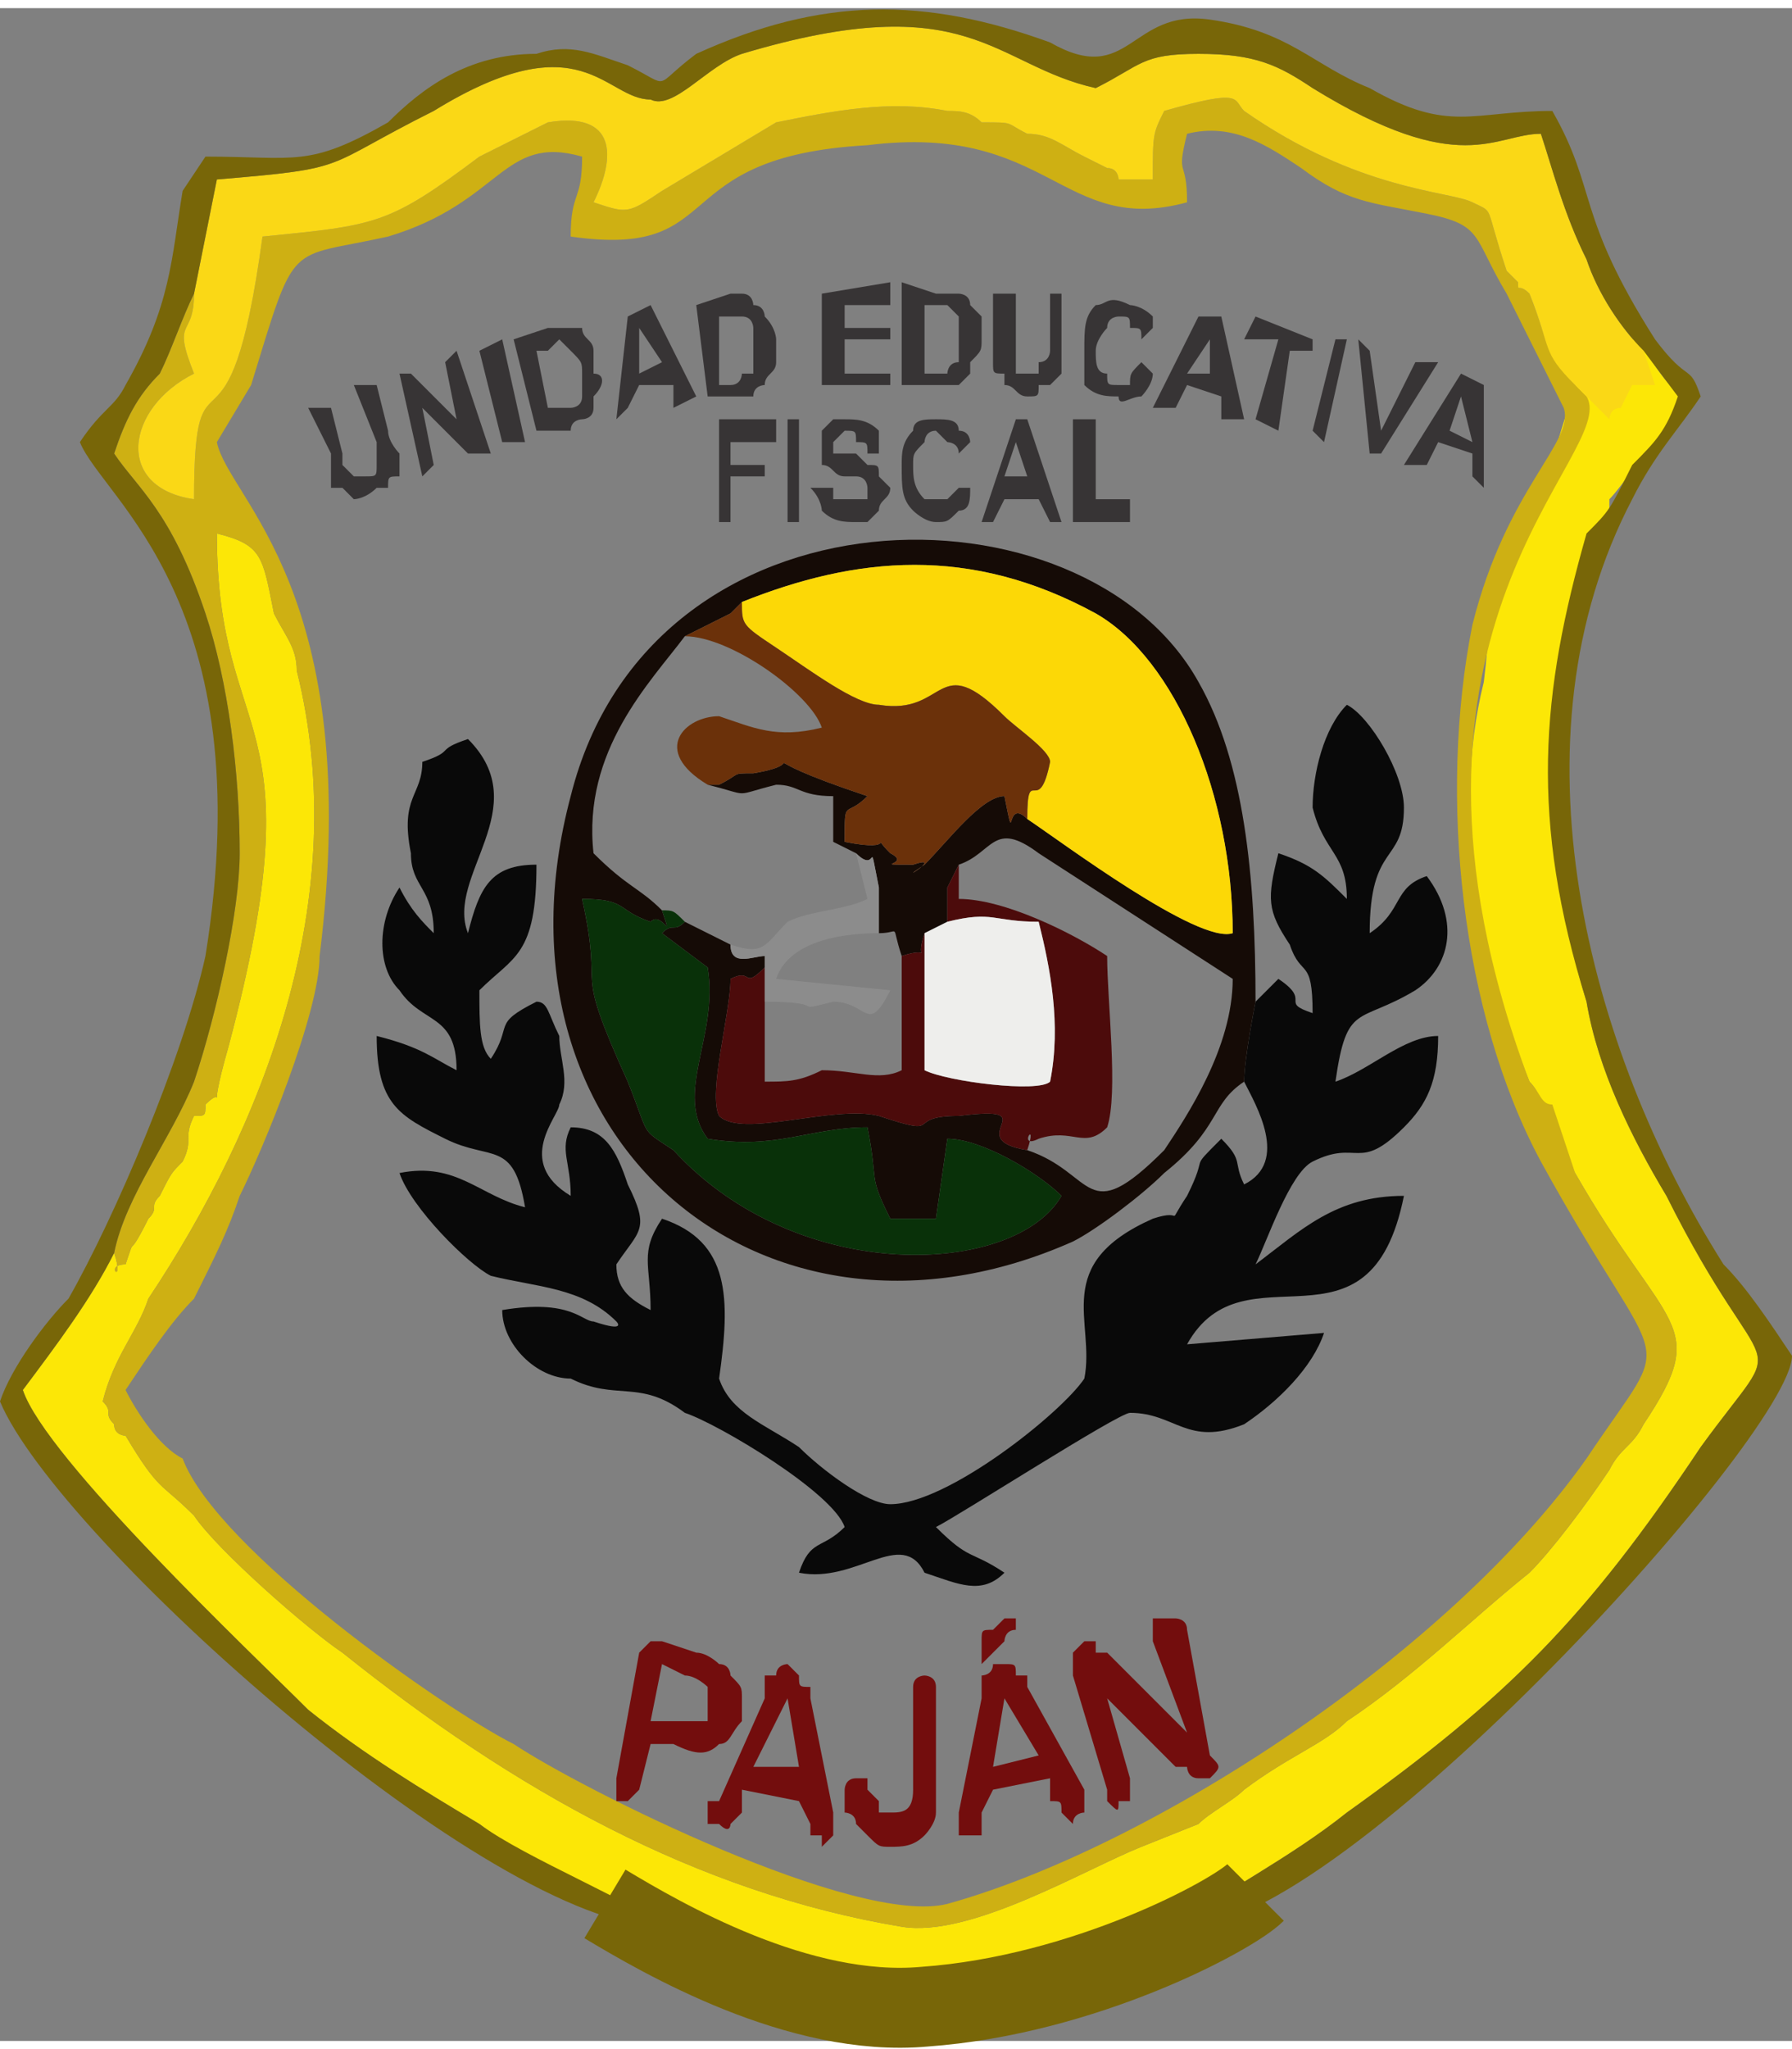 <?xml version="1.0" encoding="UTF-8"?>
<!DOCTYPE svg PUBLIC "-//W3C//DTD SVG 1.1//EN" "http://www.w3.org/Graphics/SVG/1.1/DTD/svg11.dtd">
<!-- Creator: CorelDRAW 2019 (64-Bit) -->
<svg xmlns="http://www.w3.org/2000/svg" xml:space="preserve" width="56px" height="64px" version="1.1"
     style="shape-rendering:geometricPrecision; text-rendering:geometricPrecision; image-rendering:optimizeQuality; fill-rule:evenodd; clip-rule:evenodd"
     viewBox="0 0 1.57 1.78"
>
 <rect x="0" y="0" width="1.57" height="1.78" fill="#808080" stroke="none"/>
 <defs>
  <style type="text/css">
   <![CDATA[
    .str0 {stroke:#786608;stroke-width:0.07;stroke-miterlimit:22.926}
    .fil12 {fill:none}
    .fil1 {fill:#090909}
    .fil7 {fill:#093109}
    .fil5 {fill:#150B06}
    .fil9 {fill:#4C0B0B}
    .fil8 {fill:#6B310A}
    .fil4 {fill:#786608}
    .fil11 {fill:#8C8C8C}
    .fil2 {fill:#CEB013}
    .fil10 {fill:#EEEEEC}
    .fil3 {fill:#FAD816}
    .fil6 {fill:#FCD806}
    .fil0 {fill:#FCE706}
    .fil13 {fill:#373435;fill-rule:nonzero}
    .fil14 {fill:#730D0D;fill-rule:nonzero}
   ]]>
  </style>
 </defs>
 <g id="Capa_x0020_1">
  <path class="fil0" d="M0.1 1.09c-0.02,0.04 -0.05,0.08 -0.08,0.12 0.02,0.06 0.2,0.23 0.25,0.28 0.05,0.04 0.1,0.07 0.15,0.1 0.04,0.03 0.12,0.08 0.15,0.1l0.16 0.06 0.14 -0.01 0.16 -0.06c0.04,-0.03 0.1,-0.06 0.15,-0.1 0.14,-0.1 0.21,-0.17 0.31,-0.32 0.08,-0.11 0.06,-0.04 -0.03,-0.22 -0.03,-0.05 -0.06,-0.11 -0.07,-0.17 -0.04,-0.13 -0.03,-0.27 0,-0.4 0,-0.01 0.01,-0.01 0.02,-0.02 0,0 0,-0.01 0,-0.02 0.01,-0.01 0.03,-0.04 0.03,-0.04 0.01,-0.01 0.04,-0.04 0.04,-0.05 -0.02,0 -0.04,-0.05 -0.05,-0.05 -0.02,0 -0.03,0.03 -0.05,0.04l-0.04 0.13c-0.04,0.01 -0.03,0.05 -0.04,0.13 -0.03,0.12 0,0.25 0.04,0.35 0.01,0.01 0.01,0.02 0.01,0.03l0.03 0.05c0.08,0.14 0.12,0.13 0.06,0.22 -0.01,0.02 -0.02,0.02 -0.03,0.04 -0.02,0.03 -0.05,0.07 -0.07,0.09 -0.05,0.04 -0.1,0.09 -0.16,0.13 -0.02,0.02 -0.05,0.03 -0.09,0.06 -0.01,0.01 -0.03,0.02 -0.04,0.03l-0.05 0.02c-0.05,0.02 -0.15,0.08 -0.21,0.07 -0.18,-0.03 -0.34,-0.12 -0.49,-0.24 -0.03,-0.02 -0.11,-0.09 -0.13,-0.12 -0.03,-0.03 -0.03,-0.02 -0.06,-0.07 0,0 0,0 0,0 0,0 -0.01,0 -0.01,-0.01 -0.01,-0.01 0,-0.01 -0.01,-0.02 0.01,-0.04 0.03,-0.06 0.04,-0.09 0.1,-0.15 0.18,-0.35 0.13,-0.55 0,-0.02 -0.01,-0.03 -0.02,-0.05 -0.01,-0.05 -0.01,-0.06 -0.05,-0.07 0,0.19 0.09,0.15 0.01,0.45 -0.02,0.07 0,0.03 -0.02,0.05 0,0.01 0,0.01 -0.01,0.01 -0.01,0.02 0,0.02 -0.01,0.04 -0.01,0.01 -0.01,0.01 -0.02,0.03 -0.01,0.01 0,0.01 -0.01,0.02 -0.02,0.04 -0.01,0.01 -0.02,0.04 -0.02,0 0,0.02 -0.01,-0.01z"/>
  <path class="fil1" d="M1.1 0.87c0,0 -0.01,0.05 -0.01,0.07 0.01,0.02 0.04,0.07 0,0.09 -0.01,-0.02 0,-0.02 -0.02,-0.04 -0.03,0.03 -0.01,0.01 -0.03,0.05 -0.02,0.03 0,0.01 -0.03,0.02 -0.09,0.04 -0.05,0.09 -0.06,0.14 -0.02,0.03 -0.12,0.11 -0.17,0.11 -0.02,0 -0.06,-0.03 -0.08,-0.05 -0.03,-0.02 -0.06,-0.03 -0.07,-0.06 0.01,-0.07 0.01,-0.12 -0.05,-0.14 -0.02,0.03 -0.01,0.04 -0.01,0.08 -0.02,-0.01 -0.03,-0.02 -0.03,-0.04 0.02,-0.03 0.03,-0.03 0.01,-0.07 -0.01,-0.03 -0.02,-0.05 -0.05,-0.05 -0.01,0.02 0,0.03 0,0.06 -0.05,-0.03 -0.01,-0.07 -0.01,-0.08 0.01,-0.02 0,-0.04 0,-0.06 -0.01,-0.02 -0.01,-0.03 -0.02,-0.03 -0.04,0.02 -0.02,0.02 -0.04,0.05 -0.01,-0.01 -0.01,-0.03 -0.01,-0.06 0.03,-0.03 0.05,-0.03 0.05,-0.11 -0.04,0 -0.05,0.02 -0.06,0.06 -0.02,-0.05 0.06,-0.11 0,-0.17 -0.03,0.01 -0.01,0.01 -0.04,0.02 0,0.03 -0.02,0.03 -0.01,0.08 0,0.03 0.02,0.03 0.02,0.07 -0.01,-0.01 -0.02,-0.02 -0.03,-0.04 -0.02,0.03 -0.02,0.07 0,0.09 0.02,0.03 0.05,0.02 0.05,0.07 -0.02,-0.01 -0.03,-0.02 -0.07,-0.03 0,0.06 0.02,0.07 0.06,0.09 0.04,0.02 0.06,0 0.07,0.06 -0.04,-0.01 -0.06,-0.04 -0.11,-0.03 0.01,0.03 0.06,0.08 0.08,0.09 0.04,0.01 0.08,0.01 0.11,0.04 0,0 0.01,0.01 -0.02,0 -0.01,0 -0.02,-0.02 -0.08,-0.01 0,0.03 0.03,0.06 0.06,0.06 0.04,0.02 0.06,0 0.1,0.03 0.03,0.01 0.13,0.07 0.14,0.1 -0.02,0.02 -0.03,0.01 -0.04,0.04 0.05,0.01 0.09,-0.04 0.11,0 0.03,0.01 0.05,0.02 0.07,0 -0.03,-0.02 -0.03,-0.01 -0.06,-0.04 0.02,-0.01 0.16,-0.1 0.17,-0.1 0.04,0 0.05,0.03 0.1,0.01 0.03,-0.02 0.06,-0.05 0.07,-0.08l-0.12 0.01c0.05,-0.09 0.16,0.02 0.19,-0.13 -0.06,0 -0.09,0.03 -0.13,0.06 0.01,-0.02 0.03,-0.08 0.05,-0.09 0.04,-0.02 0.04,0.01 0.08,-0.03 0.02,-0.02 0.03,-0.04 0.03,-0.08 -0.03,0 -0.06,0.03 -0.09,0.04 0.01,-0.07 0.02,-0.05 0.07,-0.08 0.03,-0.02 0.04,-0.06 0.01,-0.1 -0.03,0.01 -0.02,0.03 -0.05,0.05 0,-0.08 0.03,-0.06 0.03,-0.11 0,-0.03 -0.03,-0.08 -0.05,-0.09 -0.02,0.02 -0.03,0.06 -0.03,0.09 0.01,0.04 0.03,0.04 0.03,0.08 -0.02,-0.02 -0.03,-0.03 -0.06,-0.04 -0.01,0.04 -0.01,0.05 0.01,0.08 0.01,0.03 0.02,0.01 0.02,0.06 -0.03,-0.01 0,-0.01 -0.03,-0.03l-0.02 0.02z"/>
  <path class="fil2" d="M0.16 1.27c-0.02,-0.01 -0.04,-0.04 -0.05,-0.06 0.02,-0.03 0.04,-0.06 0.06,-0.08 0.02,-0.04 0.03,-0.06 0.04,-0.09 0.02,-0.04 0.07,-0.16 0.07,-0.21 0.04,-0.32 -0.08,-0.4 -0.09,-0.45l0.03 -0.05c0.04,-0.13 0.03,-0.11 0.12,-0.13 0.1,-0.03 0.1,-0.09 0.17,-0.07 0,0.04 -0.01,0.03 -0.01,0.07 0.14,0.02 0.08,-0.07 0.26,-0.08 0.16,-0.02 0.17,0.08 0.28,0.05 0,-0.04 -0.01,-0.02 0,-0.06 0.04,-0.01 0.07,0.01 0.1,0.03 0.04,0.03 0.06,0.03 0.11,0.04 0.05,0.01 0.04,0.02 0.07,0.07l0.05 0.1c0.01,0.03 -0.05,0.07 -0.08,0.19 -0.03,0.15 -0.01,0.34 0.06,0.47 0.11,0.2 0.12,0.14 0.04,0.26 -0.12,0.17 -0.38,0.34 -0.56,0.39 -0.08,0.02 -0.32,-0.1 -0.38,-0.14 -0.06,-0.03 -0.26,-0.17 -0.29,-0.25zm0.01 -1.02c-0.01,0.02 -0.02,0.05 -0.03,0.07 -0.02,0.02 -0.03,0.04 -0.04,0.07 0.02,0.03 0.05,0.05 0.08,0.14 0.02,0.06 0.03,0.14 0.03,0.21 0,0.05 -0.02,0.14 -0.04,0.2 -0.02,0.05 -0.06,0.1 -0.07,0.15 0.01,0.03 -0.01,0.01 0.01,0.01 0.01,-0.03 0,0 0.02,-0.04 0.01,-0.01 0,-0.01 0.01,-0.02 0.01,-0.02 0.01,-0.02 0.02,-0.03 0.01,-0.02 0,-0.02 0.01,-0.04 0.01,0 0.01,0 0.01,-0.01 0.02,-0.02 0,0.02 0.02,-0.05 0.08,-0.3 -0.01,-0.26 -0.01,-0.45 0.04,0.01 0.04,0.02 0.05,0.07 0.01,0.02 0.02,0.03 0.02,0.05 0.05,0.2 -0.03,0.4 -0.13,0.55 -0.01,0.03 -0.03,0.05 -0.04,0.09 0.01,0.01 0,0.01 0.01,0.02 0,0.01 0.01,0.01 0.01,0.01 0,0 0,0 0,0 0.03,0.05 0.03,0.04 0.06,0.07 0.02,0.03 0.1,0.1 0.13,0.12 0.15,0.12 0.31,0.21 0.49,0.24 0.06,0.01 0.16,-0.05 0.21,-0.07l0.05 -0.02c0.01,-0.01 0.03,-0.02 0.04,-0.03 0.04,-0.03 0.07,-0.04 0.09,-0.06 0.06,-0.04 0.11,-0.09 0.16,-0.13 0.02,-0.02 0.05,-0.06 0.07,-0.09 0.01,-0.02 0.02,-0.02 0.03,-0.04 0.06,-0.09 0.02,-0.08 -0.06,-0.22l-0.02 -0.06c-0.01,0 -0.01,-0.01 -0.02,-0.02 -0.15,-0.4 0.08,-0.55 0.05,-0.6 -0.04,-0.04 -0.03,-0.04 -0.05,-0.09 -0.01,-0.01 -0.01,0 -0.01,-0.01l-0.01 -0.01c0,0 0,0 0,0 -0.02,-0.06 -0.01,-0.05 -0.03,-0.06 -0.02,-0.01 -0.1,-0.01 -0.2,-0.08 -0.01,-0.01 0,-0.02 -0.07,0 -0.01,0.02 -0.01,0.02 -0.01,0.06 -0.01,0 -0.01,0 -0.03,0 0,0 0,-0.01 -0.01,-0.01 0,0 0,0 0,0l-0.02 -0.01c-0.02,-0.01 -0.03,-0.02 -0.05,-0.02 -0.02,-0.01 -0.01,-0.01 -0.04,-0.01 -0.01,-0.01 -0.02,-0.01 -0.03,-0.01 -0.05,-0.01 -0.1,0 -0.15,0.01l-0.1 0.06c-0.03,0.02 -0.03,0.02 -0.06,0.01 0.02,-0.04 0.02,-0.08 -0.04,-0.07l-0.06 0.03c-0.08,0.06 -0.09,0.06 -0.19,0.07 -0.03,0.22 -0.06,0.08 -0.06,0.23 -0.07,-0.01 -0.06,-0.08 0,-0.11 -0.02,-0.05 0,-0.03 0,-0.07z"/>
  <path class="fil3" d="M0.17 0.25c0,0.04 -0.02,0.02 0,0.07 -0.06,0.03 -0.07,0.1 0,0.11 0,-0.15 0.03,-0.01 0.06,-0.23 0.1,-0.01 0.11,-0.01 0.19,-0.07l0.06 -0.03c0.06,-0.01 0.06,0.03 0.04,0.07 0.03,0.01 0.03,0.01 0.06,-0.01l0.1 -0.06c0.05,-0.01 0.1,-0.02 0.15,-0.01 0.01,0 0.02,0 0.03,0.01 0.03,0 0.02,0 0.04,0.01 0.02,0 0.03,0.01 0.05,0.02l0.02 0.01c0,0 0,0 0,0 0.01,0 0.01,0.01 0.01,0.01 0.02,0 0.02,0 0.03,0 0,-0.04 0,-0.04 0.01,-0.06 0.07,-0.02 0.06,-0.01 0.07,0 0.1,0.07 0.18,0.07 0.2,0.08 0.02,0.01 0.01,0 0.03,0.06 0,0 0,0 0,0l0.01 0.01c0,0.01 0,0 0.01,0.01 0.02,0.05 0.01,0.05 0.04,0.08l0.03 0.03c0,0 0,-0.01 0.01,-0.01l0.01 -0.02c0.01,0 -0.01,0 0.02,0l-0.01 -0.03c-0.02,-0.02 -0.04,-0.05 -0.05,-0.08 -0.02,-0.04 -0.03,-0.08 -0.04,-0.11 -0.04,0 -0.07,0.04 -0.2,-0.04 -0.03,-0.02 -0.05,-0.03 -0.1,-0.03 -0.05,0 -0.05,0.01 -0.09,0.03 -0.09,-0.02 -0.11,-0.09 -0.31,-0.03 -0.03,0.01 -0.06,0.05 -0.08,0.04 -0.04,0 -0.06,-0.07 -0.19,0.01 -0.1,0.05 -0.07,0.05 -0.19,0.06l-0.02 0.1z"/>
  <path class="fil4" d="M0.58 1.68c-0.02,-0.02 -0.12,-0.06 -0.16,-0.09 -0.05,-0.03 -0.1,-0.06 -0.15,-0.1 -0.05,-0.05 -0.23,-0.22 -0.25,-0.28 0.03,-0.04 0.06,-0.08 0.08,-0.12 0.01,-0.05 0.05,-0.1 0.07,-0.15 0.02,-0.06 0.04,-0.15 0.04,-0.2 0,-0.07 -0.01,-0.15 -0.03,-0.21 -0.03,-0.09 -0.06,-0.11 -0.08,-0.14 0.01,-0.03 0.02,-0.05 0.04,-0.07 0.01,-0.02 0.02,-0.05 0.03,-0.07l0.02 -0.1c0.12,-0.01 0.09,-0.01 0.19,-0.06 0.13,-0.08 0.15,-0.01 0.19,-0.01 0.02,0.01 0.05,-0.03 0.08,-0.04 0.2,-0.06 0.22,0.01 0.31,0.03 0.04,-0.02 0.04,-0.03 0.09,-0.03 0.05,0 0.07,0.01 0.1,0.03 0.13,0.08 0.16,0.04 0.2,0.04 0.01,0.03 0.02,0.07 0.04,0.11 0.01,0.03 0.03,0.06 0.05,0.08l0.03 0.04c-0.01,0.03 -0.02,0.04 -0.04,0.06 -0.02,0.04 -0.02,0.04 -0.04,0.06 -0.04,0.14 -0.05,0.25 0,0.41 0.01,0.06 0.04,0.12 0.07,0.17 0.09,0.18 0.11,0.11 0.03,0.22 -0.1,0.15 -0.17,0.22 -0.31,0.32 -0.05,0.04 -0.11,0.07 -0.15,0.1 0.13,0.02 0.54,-0.43 0.54,-0.5 -0.02,-0.03 -0.04,-0.06 -0.06,-0.08 -0.12,-0.19 -0.19,-0.46 -0.08,-0.67 0.02,-0.04 0.04,-0.06 0.06,-0.09 -0.01,-0.03 -0.01,-0.01 -0.04,-0.05 -0.07,-0.11 -0.05,-0.13 -0.09,-0.2 -0.07,0 -0.09,0.02 -0.16,-0.02 -0.05,-0.02 -0.07,-0.05 -0.14,-0.06 -0.07,-0.01 -0.07,0.06 -0.14,0.02 -0.11,-0.04 -0.2,-0.04 -0.31,0.01 -0.04,0.03 -0.02,0.03 -0.06,0.01 -0.03,-0.01 -0.05,-0.02 -0.08,-0.01 -0.06,0 -0.1,0.03 -0.13,0.06 -0.07,0.04 -0.08,0.03 -0.16,0.03l-0.02 0.03c-0.01,0.06 -0.01,0.1 -0.05,0.17 -0.01,0.02 -0.02,0.02 -0.04,0.05 0.02,0.05 0.16,0.14 0.11,0.45 -0.02,0.09 -0.08,0.23 -0.12,0.3 -0.02,0.02 -0.05,0.06 -0.06,0.09 0.05,0.12 0.43,0.46 0.58,0.46z"/>
  <path class="fil5" d="M0.62 0.68c0.04,0.01 0.02,0.01 0.06,0 0.02,0 0.02,0.01 0.05,0.01l0 0.04 0.02 0.01c0.02,0.02 0.01,-0.02 0.02,0.03 0,0 0,0.03 0,0.04 0.02,0 0.01,-0.01 0.02,0.02 0.03,-0.01 0.01,0.01 0.02,-0.02l0.02 -0.01 0 -0.03c0,0 0,0 0,0l0.01 -0.02c0,0 0,0 0,0 0.03,-0.01 0.03,-0.04 0.07,-0.01l0.17 0.11c0,0.06 -0.04,0.12 -0.06,0.15 -0.07,0.07 -0.06,0.02 -0.12,0 -0.06,-0.01 0.02,-0.04 -0.06,-0.03 -0.05,0 -0.01,0.02 -0.07,0 -0.04,-0.01 -0.12,0.02 -0.14,0 -0.01,-0.02 0.01,-0.09 0.01,-0.12 0.02,-0.01 0.01,0.01 0.03,-0.01l0 -0.01c-0.01,0 -0.03,0.01 -0.03,-0.01 -0.02,-0.01 -0.02,-0.01 -0.04,-0.02 -0.01,0.01 -0.01,0 -0.02,0.01l0.04 0.03c0.01,0.06 -0.03,0.11 0,0.15 0.06,0.01 0.09,-0.01 0.14,-0.01 0.01,0.05 0,0.04 0.02,0.08l0.04 0 0.01 -0.07c0.03,0 0.08,0.03 0.1,0.05 -0.04,0.07 -0.23,0.08 -0.34,-0.04 -0.03,-0.02 -0.02,-0.01 -0.04,-0.06 -0.05,-0.11 -0.02,-0.07 -0.04,-0.16 0.04,0 0.03,0.01 0.06,0.02 0.01,-0.01 0.02,0.02 0.01,-0.01 -0.02,-0.02 -0.03,-0.02 -0.06,-0.05 -0.01,-0.09 0.05,-0.15 0.08,-0.19l0.04 -0.02c0,0 0,0 0.01,-0.01 0.1,-0.04 0.2,-0.05 0.31,0.01 0.07,0.04 0.12,0.16 0.12,0.28 -0.03,0.01 -0.15,-0.08 -0.18,-0.1 -0.02,-0.02 -0.01,0.03 -0.02,-0.02 -0.02,0 -0.05,0.04 -0.07,0.06 -0.03,0.02 0.02,-0.01 -0.01,0 -0.04,0 0,0 -0.02,-0.01 -0.02,-0.02 0.01,0 -0.04,-0.01 0,-0.04 0,-0.02 0.02,-0.04 -0.12,-0.04 -0.04,-0.03 -0.1,-0.02 -0.02,0 -0.01,0 -0.03,0.01 0,0 0,0 0,0l-0.01 0zm0.47 0.26c0,-0.02 0.01,-0.07 0.01,-0.07 0,-0.11 -0.01,-0.21 -0.05,-0.28 -0.1,-0.18 -0.48,-0.18 -0.55,0.1 -0.08,0.3 0.17,0.51 0.44,0.39 0.02,-0.01 0.06,-0.04 0.08,-0.06 0.05,-0.04 0.04,-0.06 0.07,-0.08z"/>
  <path class="fil6" d="M0.65 0.52c0,0.02 0,0.02 0.03,0.04 0.03,0.02 0.07,0.05 0.09,0.05 0.06,0.01 0.05,-0.05 0.11,0.01 0.01,0.01 0.04,0.03 0.04,0.04 -0.01,0.05 -0.02,0 -0.02,0.05 0.03,0.02 0.15,0.11 0.18,0.1 0,-0.12 -0.05,-0.24 -0.12,-0.28 -0.11,-0.06 -0.21,-0.05 -0.31,-0.01z"/>
  <path class="fil7" d="M0.6 0.8c-0.01,-0.01 -0.01,-0.01 -0.02,-0.01 0.01,0.03 0,0 -0.01,0.01 -0.03,-0.01 -0.02,-0.02 -0.06,-0.02 0.02,0.09 -0.01,0.05 0.04,0.16 0.02,0.05 0.01,0.04 0.04,0.06 0.11,0.12 0.3,0.11 0.34,0.04 -0.02,-0.02 -0.07,-0.05 -0.1,-0.05l-0.01 0.07 -0.04 0c-0.02,-0.04 -0.01,-0.03 -0.02,-0.08 -0.05,0 -0.08,0.02 -0.14,0.01 -0.03,-0.04 0.01,-0.09 0,-0.15l-0.04 -0.03c0.01,-0.01 0.01,0 0.02,-0.01z"/>
  <path class="fil8" d="M0.6 0.55c0.04,0 0.11,0.05 0.12,0.08 -0.04,0.01 -0.06,0 -0.09,-0.01 -0.03,0 -0.06,0.03 -0.01,0.06l0.01 0c0,0 0,0 0,0 0.02,-0.01 0.01,-0.01 0.03,-0.01 0.06,-0.01 -0.02,-0.02 0.1,0.02 -0.02,0.02 -0.02,0 -0.02,0.04 0.05,0.01 0.02,-0.01 0.04,0.01 0.02,0.01 -0.02,0.01 0.02,0.01 0.03,-0.01 -0.02,0.02 0.01,0 0.02,-0.02 0.05,-0.06 0.07,-0.06 0.01,0.05 0,0 0.02,0.02 0,-0.05 0.01,0 0.02,-0.05 0,-0.01 -0.03,-0.03 -0.04,-0.04 -0.06,-0.06 -0.05,0 -0.11,-0.01 -0.02,0 -0.06,-0.03 -0.09,-0.05 -0.03,-0.02 -0.03,-0.02 -0.03,-0.04 -0.01,0.01 -0.01,0.01 -0.01,0.01l-0.04 0.02z"/>
  <path class="fil9" d="M0.83 0.8c0.04,-0.01 0.04,0 0.08,0 0.01,0.04 0.02,0.09 0.01,0.14 -0.01,0.01 -0.09,0 -0.11,-0.01l0 -0.12c-0.01,0.03 0.01,0.01 -0.02,0.02l0 0.1c-0.02,0.01 -0.04,0 -0.07,0 -0.02,0.01 -0.03,0.01 -0.05,0.01l0 -0.07 0 -0.03c-0.02,0.02 -0.01,0 -0.03,0.01 0,0.03 -0.02,0.1 -0.01,0.12 0.02,0.02 0.1,-0.01 0.14,0 0.06,0.02 0.02,0 0.07,0 0.08,-0.01 0,0.02 0.06,0.03 0.01,-0.03 -0.01,0 0.01,-0.01 0.03,-0.01 0.04,0.01 0.06,-0.01 0.01,-0.03 0,-0.11 0,-0.15 -0.03,-0.02 -0.09,-0.05 -0.13,-0.05l0 -0.03c0,0 0,0 0,0l-0.01 0.02c0,0 0,0 0,0l0 0.03z"/>
  <path class="fil10" d="M0.81 0.81l0 0.12c0.02,0.01 0.1,0.02 0.11,0.01 0.01,-0.05 0,-0.1 -0.01,-0.14 -0.04,0 -0.04,-0.01 -0.08,0l-0.02 0.01z"/>
  <path class="fil11" d="M0.64 0.82c0,0.02 0.02,0.01 0.03,0.01l0 0.01 0 0.03c0.06,0 0.02,0.01 0.06,0 0.03,0 0.03,0.03 0.05,-0.01l-0.1 -0.01c0.01,-0.03 0.05,-0.04 0.09,-0.04 0,-0.01 0,-0.04 0,-0.04 -0.01,-0.05 0,-0.01 -0.02,-0.03l0.01 0.04c-0.02,0.01 -0.05,0.01 -0.07,0.02 -0.02,0.02 -0.02,0.03 -0.05,0.02z"/>
  <path class="fil12 str0" d="M0.53 1.66c0.05,0.03 0.17,0.1 0.28,0.09 0.14,-0.01 0.27,-0.08 0.29,-0.1"/>
  <path class="fil13" d="M0.27 0.35l0.02 0 0.01 0.04c0,0.01 0,0.01 0,0.01 0.01,0.01 0.01,0.01 0.01,0.01 0,0 0.01,0 0.01,0 0.01,0 0.01,0 0.01,-0.01 0,0 0,0 0,-0.01 0,0 0,0 0,-0.01l-0.02 -0.05 0.02 0 0.01 0.04c0,0.01 0.01,0.02 0.01,0.02 0,0.01 0,0.01 0,0.02 -0.01,0 -0.01,0 -0.01,0.01 0,0 -0.01,0 -0.01,0 -0.01,0.01 -0.02,0.01 -0.02,0.01 0,0 -0.01,-0.01 -0.01,-0.01 0,0 -0.01,0 -0.01,0 0,-0.01 0,-0.02 0,-0.03l-0.02 -0.04z"/>
  <polygon id="1" class="fil13" points="0.37,0.41 0.35,0.32 0.36,0.32 0.4,0.36 0.39,0.31 0.4,0.3 0.43,0.39 0.41,0.39 0.37,0.35 0.38,0.4 "/>
  <polygon id="2" class="fil13" points="0.44,0.38 0.42,0.3 0.44,0.29 0.46,0.38 "/>
  <path id="3" class="fil13" d="M0.45 0.29l0.03 -0.01c0.01,0 0.01,0 0.02,0 0,0 0,0 0.01,0 0,0.01 0.01,0.01 0.01,0.02 0,0 0,0.01 0,0.02 0.01,0 0.01,0.01 0,0.02 0,0 0,0.01 0,0.01 0,0.01 -0.01,0.01 -0.01,0.01 0,0 -0.01,0 -0.01,0.01l-0.03 0 -0.02 -0.08zm0.02 0.01l0.01 0.05 0.01 0c0.01,0 0.01,0 0.01,0 0,0 0.01,0 0.01,-0.01 0,0 0,0 0,0 0,-0.01 0,-0.01 0,-0.02 0,-0.01 0,-0.01 -0.01,-0.02 0,0 0,0 0,0 0,0 -0.01,-0.01 -0.01,-0.01 0,0 -0.01,0.01 -0.01,0.01l-0.01 0z"/>
  <path id="4" class="fil13" d="M0.61 0.34l-0.02 0.01 0 -0.02 -0.03 0 -0.01 0.02 -0.01 0.01 0.01 -0.09 0.02 -0.01 0.04 0.08zm-0.03 -0.03l-0.02 -0.03 0 0.04 0.02 -0.01z"/>
  <path id="5" class="fil13" d="M0.61 0.26l0.03 -0.01c0,0 0.01,0 0.01,0 0.01,0 0.01,0.01 0.01,0.01 0.01,0 0.01,0.01 0.01,0.01 0.01,0.01 0.01,0.02 0.01,0.02 0,0.01 0,0.02 0,0.02 0,0.01 -0.01,0.01 -0.01,0.02 0,0 -0.01,0 -0.01,0.01 0,0 -0.01,0 -0.01,0l-0.03 0 -0.01 -0.08zm0.02 0.01l0 0.06 0.01 0c0.01,0 0.01,-0.01 0.01,-0.01 0.01,0 0.01,0 0.01,0 0,0 0,-0.01 0,-0.01 0,0 0,-0.01 0,-0.02 0,0 0,-0.01 0,-0.01 0,0 0,-0.01 -0.01,-0.01 0,0 0,0 0,0 -0.01,0 -0.01,0 -0.02,0l0 0z"/>
  <polygon id="6" class="fil13" points="0.72,0.33 0.72,0.25 0.78,0.24 0.78,0.26 0.74,0.26 0.74,0.28 0.78,0.28 0.78,0.29 0.74,0.29 0.74,0.32 0.78,0.32 0.78,0.33 "/>
  <path id="7" class="fil13" d="M0.79 0.24l0.03 0.01c0.01,0 0.01,0 0.02,0 0,0 0.01,0 0.01,0.01 0,0 0,0 0.01,0.01 0,0.01 0,0.01 0,0.02 0,0.01 0,0.01 -0.01,0.02 0,0 0,0.01 0,0.01 -0.01,0.01 -0.01,0.01 -0.01,0.01 -0.01,0 -0.01,0 -0.02,0l-0.03 0 0 -0.09zm0.02 0.02l0 0.06 0.01 0c0,0 0.01,0 0.01,0 0,0 0,-0.01 0.01,-0.01 0,0 0,0 0,-0.01 0,0 0,0 0,-0.01 0,-0.01 0,-0.01 0,-0.02 0,0 0,0 0,0 -0.01,-0.01 -0.01,-0.01 -0.01,-0.01 0,0 -0.01,0 -0.01,0l-0.01 0z"/>
  <path id="8" class="fil13" d="M0.87 0.25l0.02 0 0 0.04c0,0.01 0,0.02 0,0.02 0,0 0,0.01 0,0.01 0,0 0.01,0 0.01,0 0,0 0.01,0 0.01,0 0,0 0,-0.01 0,-0.01 0.01,0 0.01,-0.01 0.01,-0.01l0 -0.05 0.01 0 0 0.05c0,0.01 0,0.01 0,0.02 0,0 0,0 -0.01,0.01 0,0 0,0 -0.01,0 0,0.01 0,0.01 -0.01,0.01 -0.01,0 -0.01,-0.01 -0.02,-0.01 0,0 0,0 0,-0.01 -0.01,0 -0.01,0 -0.01,-0.01 0,0 0,-0.01 0,-0.02l0 -0.04z"/>
  <path id="9" class="fil13" d="M1 0.31l0.01 0.01c0,0.01 -0.01,0.02 -0.01,0.02 -0.01,0 -0.02,0.01 -0.02,0 -0.01,0 -0.02,0 -0.03,-0.01 0,-0.01 0,-0.02 0,-0.03 0,-0.02 0,-0.03 0.01,-0.04 0.01,0 0.01,-0.01 0.03,0 0,0 0.01,0 0.02,0.01 0,0 0,0.01 0,0.01l-0.01 0.01c0,-0.01 0,-0.01 -0.01,-0.01 0,-0.01 0,-0.01 -0.01,-0.01 0,0 -0.01,0 -0.01,0.01 0,0 -0.01,0.01 -0.01,0.02 0,0.01 0,0.02 0.01,0.02 0,0.01 0,0.01 0.01,0.01 0,0 0.01,0 0.01,0 0,-0.01 0,-0.01 0.01,-0.02z"/>
  <path id="10" class="fil13" d="M1.09 0.36l-0.02 0 0 -0.02 -0.03 -0.01 -0.01 0.02 -0.02 0 0.04 -0.08 0.02 0 0.02 0.09zm-0.03 -0.04l0 -0.03 -0.02 0.03 0.02 0z"/>
  <polygon id="11" class="fil13" points="1.1,0.36 1.12,0.29 1.09,0.29 1.1,0.27 1.15,0.29 1.15,0.3 1.13,0.3 1.12,0.37 "/>
  <polygon id="12" class="fil13" points="1.15,0.37 1.17,0.29 1.18,0.29 1.16,0.38 "/>
  <polygon id="13" class="fil13" points="1.2,0.39 1.19,0.29 1.2,0.3 1.21,0.37 1.24,0.31 1.26,0.31 1.21,0.39 "/>
  <path id="14" class="fil13" d="M1.3 0.42l-0.01 -0.01 0 -0.02 -0.03 -0.01 -0.01 0.02 -0.02 0 0.05 -0.08 0.02 0.01 0 0.09zm-0.01 -0.04l-0.01 -0.04 -0.01 0.03 0.02 0.01z"/>
  <polygon class="fil13" points="0.63,0.45 0.63,0.36 0.68,0.36 0.68,0.38 0.64,0.38 0.64,0.4 0.67,0.4 0.67,0.41 0.64,0.41 0.64,0.45 "/>
  <polygon id="1" class="fil13" points="0.69,0.45 0.69,0.36 0.7,0.36 0.7,0.45 "/>
  <path id="2" class="fil13" d="M0.71 0.42l0.02 0c0,0 0,0.01 0,0.01 0.01,0 0.01,0 0.02,0 0,0 0,0 0.01,0 0,0 0,0 0,-0.01 0,0 0,0 0,0 0,0 0,-0.01 -0.01,-0.01 0,0 0,0 -0.01,0 -0.01,0 -0.01,-0.01 -0.02,-0.01 0,0 0,-0.01 0,-0.02 0,0 0,-0.01 0,-0.01 0,0 0.01,-0.01 0.01,-0.01 0,0 0.01,0 0.01,0 0.01,0 0.02,0 0.03,0.01 0,0 0,0.01 0,0.02l-0.01 0c0,-0.01 0,-0.01 -0.01,-0.01 0,-0.01 0,-0.01 -0.01,-0.01 0,0 0,0 -0.01,0.01 0,0 0,0 0,0 0,0 0,0.01 0,0.01 0.01,0 0.01,0 0.02,0 0.01,0.01 0.01,0.01 0.01,0.01 0.01,0 0.01,0 0.01,0.01 0,0 0.01,0.01 0.01,0.01 0,0.01 -0.01,0.01 -0.01,0.02 0,0 0,0 -0.01,0.01 0,0 -0.01,0 -0.01,0 -0.01,0 -0.02,0 -0.03,-0.01 0,0 0,-0.01 -0.01,-0.02z"/>
  <path id="3" class="fil13" d="M0.84 0.42l0.01 0c0,0.01 0,0.02 -0.01,0.02 -0.01,0.01 -0.01,0.01 -0.02,0.01 -0.01,0 -0.02,-0.01 -0.02,-0.01 -0.01,-0.01 -0.01,-0.02 -0.01,-0.04 0,-0.01 0,-0.02 0.01,-0.03 0,-0.01 0.01,-0.01 0.02,-0.01 0.01,0 0.02,0 0.02,0.01 0.01,0 0.01,0.01 0.01,0.01l-0.01 0.01c0,-0.01 -0.01,-0.01 -0.01,-0.01 0,0 -0.01,-0.01 -0.01,-0.01 -0.01,0 -0.01,0.01 -0.01,0.01 -0.01,0.01 -0.01,0.01 -0.01,0.02 0,0.01 0,0.02 0.01,0.03 0,0 0,0 0.01,0 0,0 0.01,0 0.01,0 0,0 0.01,-0.01 0.01,-0.01z"/>
  <path id="4" class="fil13" d="M0.93 0.45l-0.01 0 -0.01 -0.02 -0.03 0 -0.01 0.02 -0.01 0 0.03 -0.09 0.01 0 0.03 0.09zm-0.03 -0.04l-0.01 -0.03 -0.01 0.03 0.02 0z"/>
  <polygon id="5" class="fil13" points="0.94,0.45 0.94,0.36 0.96,0.36 0.96,0.43 0.99,0.43 0.99,0.45 "/>
  <path class="fil14" d="M0.59 1.52l-0.02 0 -0.01 0.04c0,0 0,0 -0.01,0.01 0,0 0,0 -0.01,0 0,0 0,0 0,-0.01 0,0 0,-0.01 0,-0.01l0.02 -0.11c0,0 0.01,-0.01 0.01,-0.01 0,0 0.01,0 0.01,0l0.03 0.01c0.01,0 0.02,0.01 0.02,0.01 0.01,0 0.01,0.01 0.01,0.01 0.01,0.01 0.01,0.01 0.01,0.02 0,0 0,0.01 0,0.02 -0.01,0.01 -0.01,0.02 -0.02,0.02 -0.01,0.01 -0.02,0.01 -0.04,0zm0.01 -0.06l-0.02 -0.01 -0.01 0.05 0.02 0c0.01,0 0.01,0 0.02,0 0,0 0,0 0.01,0 0,0 0,-0.01 0,-0.01 0,-0.01 0,-0.01 0,-0.02 0,0 -0.01,-0.01 -0.02,-0.01z"/>
  <path id="1" class="fil14" d="M0.71 1.59l-0.01 -0.02 -0.05 -0.01 0 0.02c-0.01,0.01 -0.01,0.01 -0.01,0.01 0,0 0,0.01 -0.01,0 0,0 0,0 -0.01,0 0,0 0,-0.01 0,-0.01 0,0 0,0 0,-0.01 0,0 0,0 0.01,0l0.04 -0.09c0,0 0,-0.01 0,-0.01 0,0 0,-0.01 0,-0.01 0.01,0 0.01,0 0.01,0 0,-0.01 0.01,-0.01 0.01,-0.01 0,0 0.01,0.01 0.01,0.01 0,0 0,0 0,0 0,0.01 0,0.01 0.01,0.01 0,0.01 0,0.01 0,0.01l0.02 0.1c0,0.01 0,0.01 0,0.01 0,0.01 0,0.01 0,0.01 0,0 -0.01,0.01 -0.01,0.01 0,0 0,-0.01 0,-0.01 -0.01,0 -0.01,0 -0.01,0 0,0 0,0 0,-0.01 0,0 0,0 0,0zm-0.05 -0.05l0.04 0 -0.01 -0.06 -0.03 0.06z"/>
  <path id="2" class="fil14" d="M0.82 1.48l0 0.07c0,0.01 0,0.01 0,0.02 0,0 0,0.01 0,0.01 0,0.01 -0.01,0.02 -0.01,0.02 -0.01,0.01 -0.02,0.01 -0.03,0.01 -0.01,0 -0.01,0 -0.02,-0.01 0,0 -0.01,-0.01 -0.01,-0.01 0,-0.01 -0.01,-0.01 -0.01,-0.01 0,-0.01 0,-0.01 0,-0.02 0,0 0,-0.01 0.01,-0.01 0,0 0,0 0,0 0.01,0 0.01,0 0.01,0 0,0 0,0.01 0,0.01 0.01,0.01 0.01,0.01 0.01,0.01 0,0.01 0,0.01 0,0.01 0,0 0.01,0 0.01,0 0.01,0 0.02,0 0.02,-0.02l0 -0.08c0,-0.01 0,-0.01 0,-0.01 0,-0.01 0.01,-0.01 0.01,-0.01 0,0 0.01,0 0.01,0.01 0,0 0,0 0,0.01z"/>
  <path id="3" class="fil14" d="M0.92 1.57l0 -0.02 -0.05 0.01 -0.01 0.02c0,0.01 0,0.01 0,0.02 0,0 0,0 -0.01,0 0,0 0,0 -0.01,0 0,0 0,0 0,-0.01 0,0 0,0 0,0 0,-0.01 0,-0.01 0,-0.01l0.02 -0.1c0,0 0,-0.01 0,-0.01 0,0 0,-0.01 0,-0.01 0,0 0.01,0 0.01,-0.01 0,0 0,0 0.01,0 0,0 0,0 0,0 0.01,0 0.01,0 0.01,0.01 0,0 0,0 0.01,0 0,0 0,0.01 0,0.01l0.05 0.09c0,0 0,0.01 0,0.01 0,0 0,0.01 0,0.01 0,0 -0.01,0 -0.01,0.01 0,0 0,0 0,0 -0.01,-0.01 -0.01,-0.01 -0.01,-0.01 0,0 0,0 0,0 0,-0.01 0,-0.01 -0.01,-0.01zm-0.05 -0.03l0.04 -0.01 -0.03 -0.05 -0.01 0.06zm0 -0.12l0.01 -0.01c0.01,0 0.01,0 0.01,0 0,0 0,0.01 0,0.01 -0.01,0 -0.01,0.01 -0.01,0.01 -0.01,0.01 -0.01,0.01 -0.01,0.01 0,0 0,0 -0.01,0.01 0,0 0,-0.01 0,-0.01 0,0 0,0 0,0l0 -0.01c0,-0.01 0,-0.01 0.01,-0.01 0,0 0,0 0,0z"/>
  <path id="4" class="fil14" d="M0.97 1.44l0.07 0.07 -0.03 -0.08c0,-0.01 0,-0.01 0,-0.02 0.01,0 0.01,0 0.01,0 0,0 0.01,0 0.01,0 0,0 0.01,0 0.01,0.01l0.02 0.11c0.01,0.01 0.01,0.01 0,0.02 -0.01,0 -0.01,0 -0.01,0 0,0 0,0 0,0 -0.01,0 -0.01,-0.01 -0.01,-0.01 0,0 0,0 -0.01,0l-0.06 -0.06 0.02 0.07c0,0.01 0,0.01 0,0.02 0,0 0,0 -0.01,0 0,0.01 0,0.01 -0.01,0 0,0 0,0 0,-0.01l-0.03 -0.1c0,-0.01 0,-0.01 0,-0.01 0,-0.01 0,-0.01 0,-0.01 0,0 0.01,-0.01 0.01,-0.01 0,0 0,0 0,0 0.01,0 0.01,0 0.01,0 0,0.01 0,0.01 0,0.01 0.01,0 0.01,0 0.01,0z"/>
 </g>
</svg>
